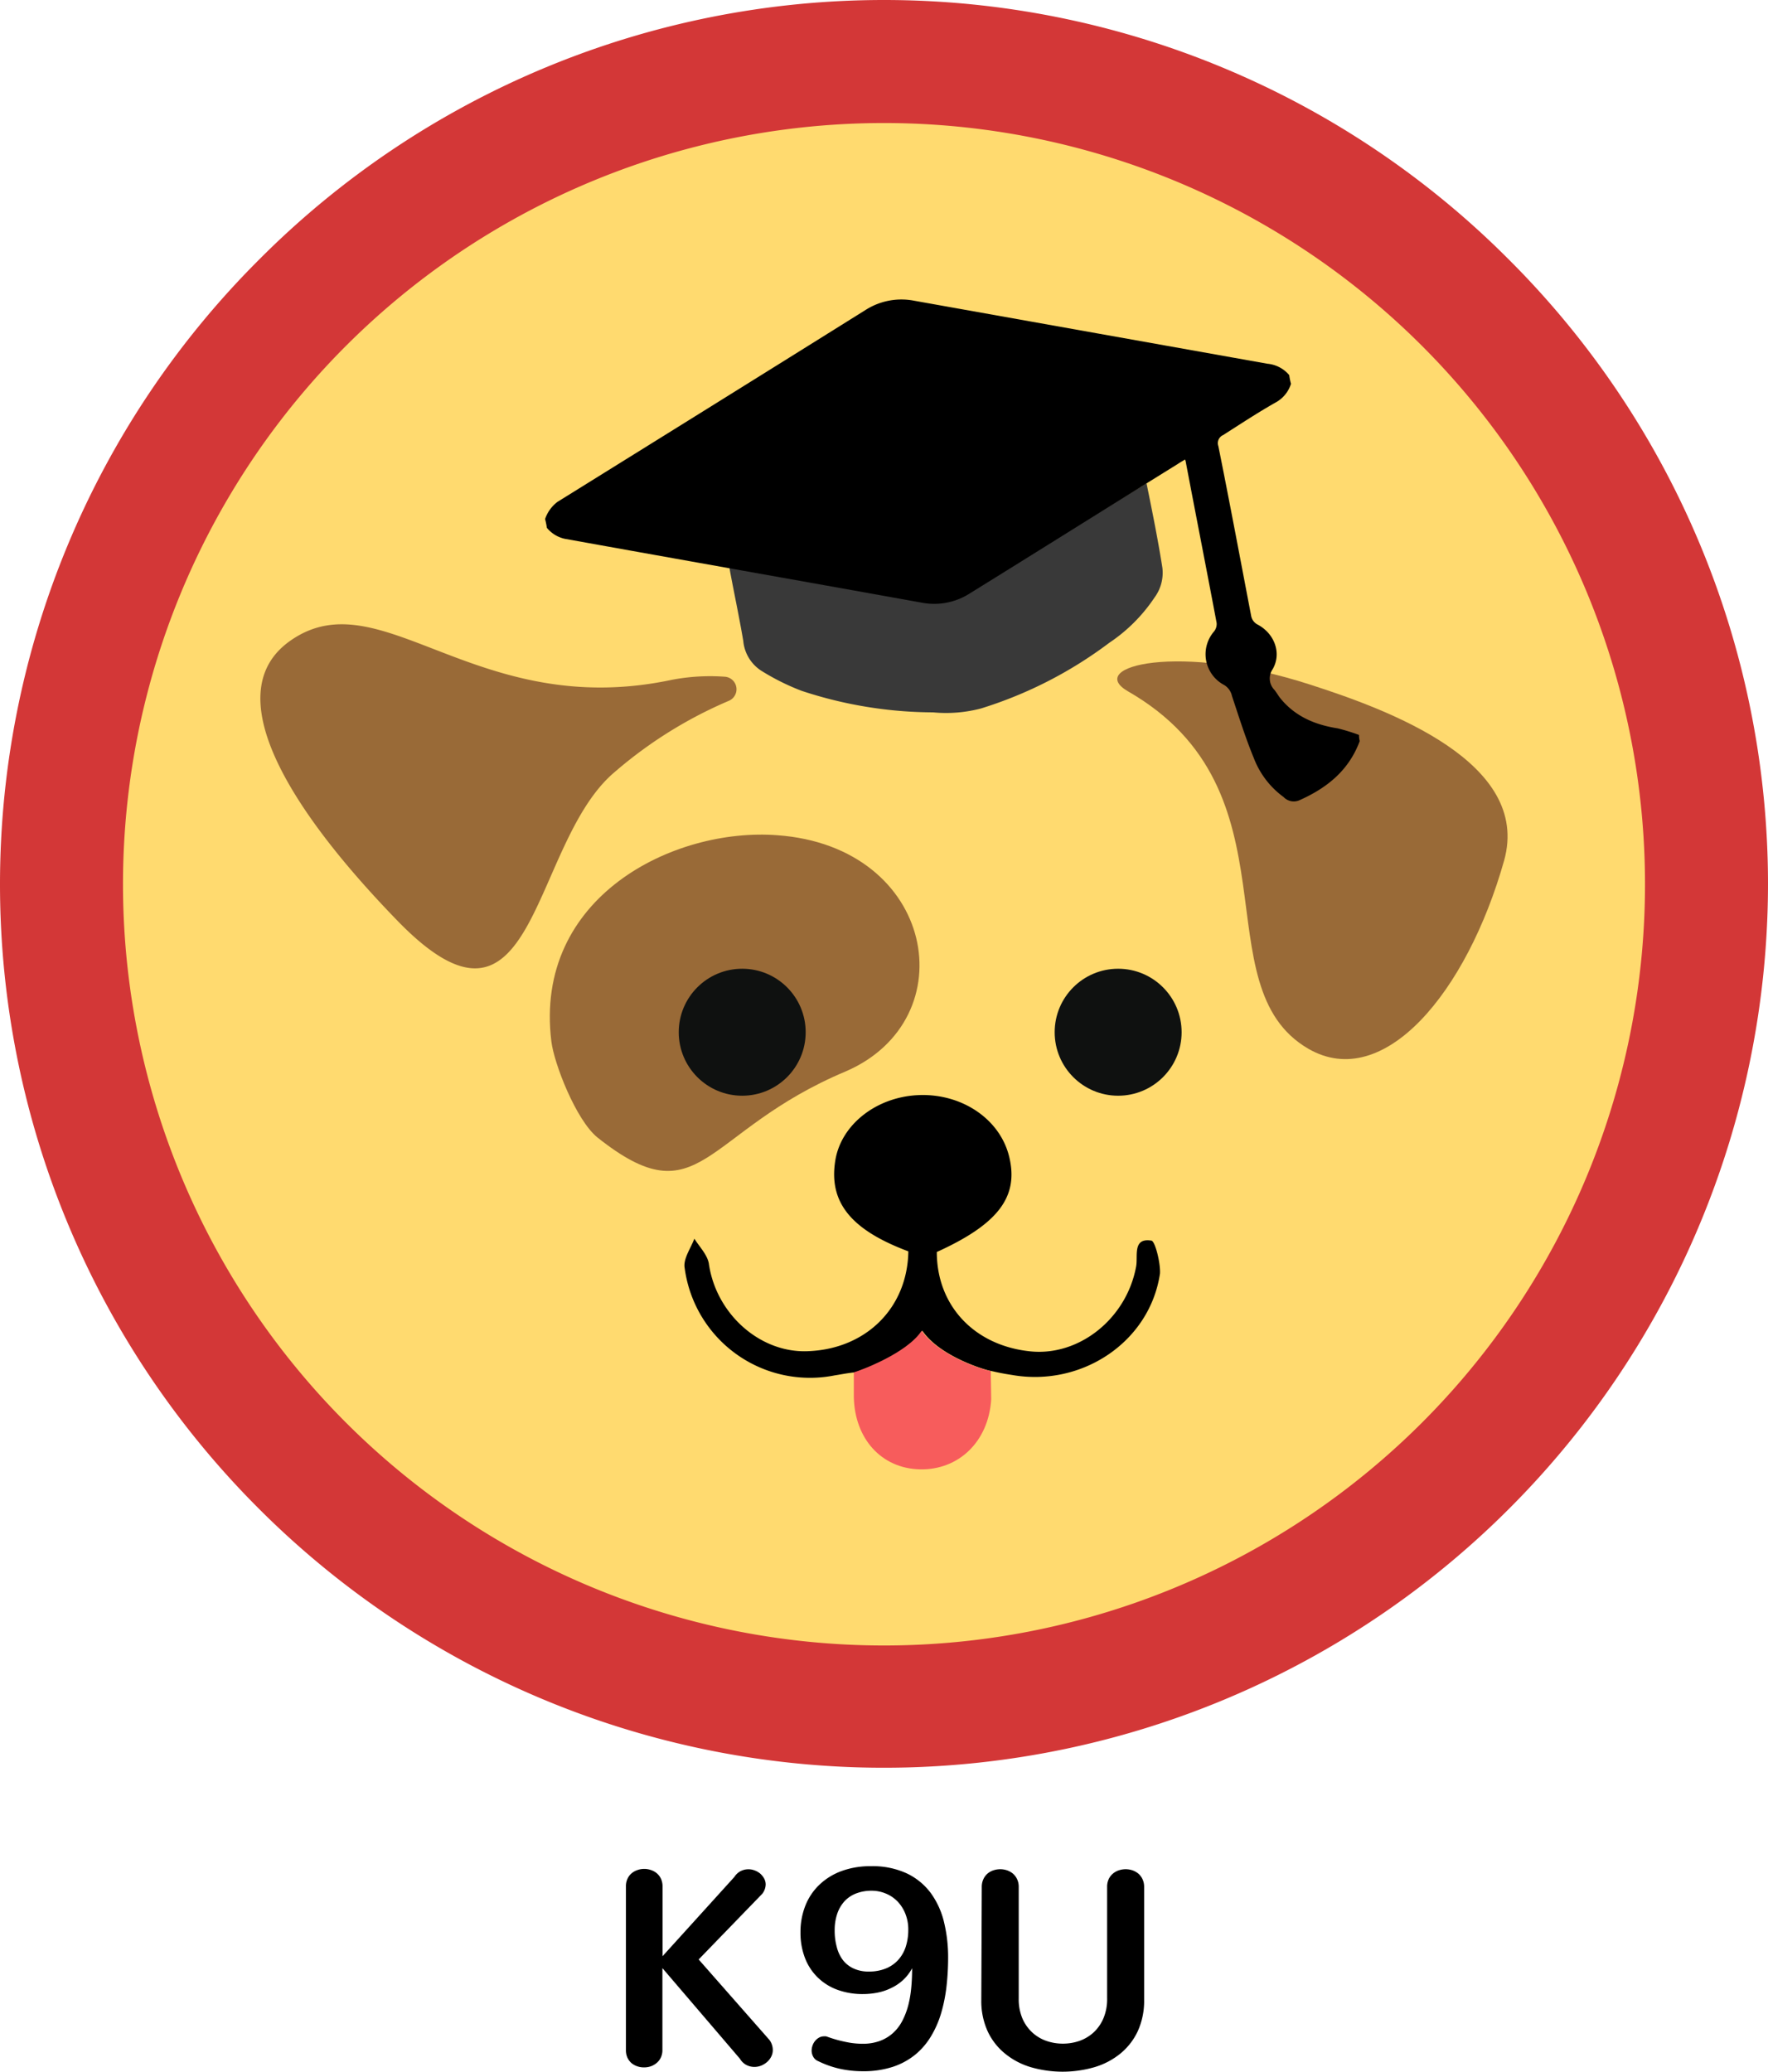 <svg xmlns="http://www.w3.org/2000/svg" viewBox="0 0 300 351.43"><defs><style>.cls-1{fill:#ffda6f;}.cls-2{fill:#d33737;}.cls-3{fill:#996a37;}.cls-4{fill:#0f1110;}.cls-5{fill:#f75c5c;}.cls-6{fill:#393939;}.cls-7{isolation:isolate;}</style></defs><title>logo</title><g id="Layer_2" data-name="Layer 2"><g id="logo"><circle class="cls-1" cx="150" cy="150" r="139.53"/><path class="cls-2" d="M150,20.87A129.13,129.13,0,1,1,20.87,150,129.12,129.12,0,0,1,150,20.87M150,0A149.61,149.61,0,0,0,44,44,149.61,149.61,0,0,0,0,150,149.61,149.61,0,0,0,44,256,150,150,0,0,0,300,150,149.61,149.61,0,0,0,256,44,149.61,149.61,0,0,0,150,0Z"/><path class="cls-3" d="M131.88,141.68c-17.6-1.33-41.36,10.47-38.32,35,.45,3.71,4.16,13.29,7.8,16.26,17.6,14,17.82-1,42.18-11.21C164,172.87,158.76,143.61,131.88,141.68Z"/><circle class="cls-4" cx="125.94" cy="175.1" r="10.77"/><circle class="cls-4" cx="189.73" cy="175.1" r="10.77"/><path class="cls-3" d="M104.26,131c-14.41,12.18-13.15,49.75-37,25-18.72-19.31-30.37-38.77-17.9-47.38C64.68,98,80.79,122.38,114,115.32a34.64,34.64,0,0,1,9.05-.52,2.13,2.13,0,0,1,.6,4.09A73.74,73.74,0,0,0,104.26,131Z"/><path class="cls-3" d="M222.33,116.14c13.14,4.23,37.57,13.14,32.89,29.85-6.31,22.35-20.42,39.28-33.19,31.93-18.34-10.62-1.11-43.74-30.67-60.67C184.08,113,200.12,108.94,222.33,116.14Z"/><path d="M195.37,210.45c-3.27-.52-2.23,2.67-2.6,4.45-1.63,8.76-9.65,15.22-18,14.33-9.5-1-15.81-7.79-15.81-16.85,10.32-4.68,13.88-9.29,12.32-16-1.48-6.46-7.94-10.84-15.22-10.62s-13.37,5-14.33,11.14c-1.12,7.06,2.67,11.73,12.4,15.37-.15,9.58-7.13,16.49-16.86,16.93-8.24.45-15.81-6.31-17-14.92-.3-1.49-1.56-2.75-2.45-4.16-.6,1.63-1.93,3.41-1.64,5a21.45,21.45,0,0,0,25.4,18.2c1-.15,2-.37,3.42-.52,1-.15,9-3.2,11.51-7.06,3,4.38,10.69,6.69,11.73,6.83,1.63.38,2.52.52,3.49.67,11.88,2.08,23.39-5.64,25.1-17.22C196.93,214.23,196,210.52,195.37,210.45Z"/><path class="cls-5" d="M168.12,232.57c-1.11-.14-8.76-2.52-11.73-6.83-2.53,3.86-10.47,6.76-11.51,7.06V237c.15,7.05,4.67,12.1,11.21,12.25s11.66-4.68,12.1-11.88C168.19,235.77,168.12,234.28,168.12,232.57Z"/><path class="cls-6" d="M194.55,82c1,4.9,1.94,9.58,2.68,14.26a7.07,7.07,0,0,1-1.34,5.12,27.72,27.72,0,0,1-7.65,7.65,71.18,71.18,0,0,1-21.75,11.14,23.22,23.22,0,0,1-8.17.67A71.66,71.66,0,0,1,136,117.18a39.42,39.42,0,0,1-6.61-3.27,6.73,6.73,0,0,1-3.27-5.2c-.67-3.93-1.49-7.79-2.23-11.73a14,14,0,0,0-.3-1.41c3.49.59,6.84,1.19,10.25,1.86,7.21,1.33,14.56,2.52,21.76,3.93a15.43,15.43,0,0,0,11.14-2.15c8.83-5.57,17.75-11.07,26.58-16.49C193.81,82.5,194.11,82.2,194.55,82Z"/><path d="M230.72,125.72c-1.86,5-5.57,7.94-10.17,10a2.38,2.38,0,0,1-2.75-.52,14.62,14.62,0,0,1-5.05-6.61c-1.41-3.41-2.53-7-3.71-10.54a2.86,2.86,0,0,0-1.34-1.86,5.9,5.9,0,0,1-1.71-9.06,2,2,0,0,0,.45-1.48c-1.71-9.06-3.49-18.12-5.2-27.11a2.54,2.54,0,0,0-.15-.59c-.52.3-.89.52-1.34.82-11.73,7.27-23.46,14.63-35.2,21.9a11.21,11.21,0,0,1-8.16,1.56c-20.2-3.64-40.4-7.2-60.6-10.84a5.43,5.43,0,0,1-3-1.86,11.09,11.09,0,0,0-.3-1.48,6.15,6.15,0,0,1,2.08-2.9c17.45-10.84,35-21.75,52.35-32.6A11.3,11.3,0,0,1,155.05,51l60,10.7a5.48,5.48,0,0,1,3.71,1.93,11.09,11.09,0,0,0,.3,1.48,5.49,5.49,0,0,1-2.67,3.2c-3,1.7-5.94,3.64-8.84,5.49a1.49,1.49,0,0,0-.82,1.86c1.93,9.58,3.72,19.16,5.57,28.81a2.07,2.07,0,0,0,1.12,1.49c2.89,1.55,4.08,4.9,2.52,7.57a2.77,2.77,0,0,0,.3,3.49c.37.45.67,1,1,1.41,2.52,3.12,5.94,4.53,9.73,5.12a33.59,33.59,0,0,1,3.63,1.12A4.56,4.56,0,0,0,230.72,125.72Z"/><g class="cls-7"><path d="M112.4,347.73a2.93,2.93,0,0,1-.27,1.3,2.61,2.61,0,0,1-.71.92,3.27,3.27,0,0,1-1,.57,3.67,3.67,0,0,1-1.14.18,3.56,3.56,0,0,1-1.13-.18,3.19,3.19,0,0,1-1-.55,2.86,2.86,0,0,1-.69-.93,3.13,3.13,0,0,1-.25-1.31V320a3,3,0,0,1,.27-1.31,2.59,2.59,0,0,1,.7-.92,3,3,0,0,1,1-.55,3.35,3.35,0,0,1,1.13-.19,3.41,3.41,0,0,1,1.14.19,3,3,0,0,1,1,.55,2.71,2.71,0,0,1,.7.92,3,3,0,0,1,.27,1.31v11.84l12.19-13.45a2.81,2.81,0,0,1,1.09-1,2.94,2.94,0,0,1,2.36-.1,3.12,3.12,0,0,1,.94.54,3.22,3.22,0,0,1,.67.84,2.16,2.16,0,0,1,.25,1,2.66,2.66,0,0,1-.56,1.56l-10.81,11.16,12,13.64a2.73,2.73,0,0,1,.45.88,2.8,2.8,0,0,1,.13.83,2.46,2.46,0,0,1-.27,1.14,3,3,0,0,1-.71.91,3.5,3.5,0,0,1-1,.61,3.14,3.14,0,0,1-1.16.22,3,3,0,0,1-1.32-.32,2.73,2.73,0,0,1-1.11-1.06L112.4,333.86Z"/><path d="M138.86,349.65a1.68,1.68,0,0,1-.87-.76,2.18,2.18,0,0,1-.27-1,2.77,2.77,0,0,1,.15-.89,2.46,2.46,0,0,1,1.1-1.35,1.76,1.76,0,0,1,.85-.22,1.27,1.27,0,0,1,.28,0,.89.89,0,0,1,.28.07,21.51,21.51,0,0,0,3.13.88,13.73,13.73,0,0,0,2.82.31,8.43,8.43,0,0,0,3-.49,7,7,0,0,0,2.23-1.36,7.45,7.45,0,0,0,1.57-2.08,12.62,12.62,0,0,0,1-2.65,18.72,18.72,0,0,0,.5-3c.1-1.06.14-2.14.14-3.23a0,0,0,0,0,0,0s0,0,0,0a7.61,7.61,0,0,1-1.48,1.95,8,8,0,0,1-2,1.37,9.28,9.28,0,0,1-2.31.8,12.68,12.68,0,0,1-2.55.26,12.36,12.36,0,0,1-4.37-.74,9.37,9.37,0,0,1-3.34-2.11,9.19,9.19,0,0,1-2.14-3.3,11.78,11.78,0,0,1-.75-4.31,12.07,12.07,0,0,1,.82-4.52,9.93,9.93,0,0,1,2.37-3.55,10.82,10.82,0,0,1,3.76-2.33,14.05,14.05,0,0,1,5-.83,13.78,13.78,0,0,1,6.11,1.23,10.92,10.92,0,0,1,4.06,3.34,13.87,13.87,0,0,1,2.24,4.94,25.07,25.07,0,0,1,.69,6,43.08,43.08,0,0,1-.27,4.84,26.71,26.71,0,0,1-.9,4.53,16.88,16.88,0,0,1-1.72,3.95,12.11,12.11,0,0,1-2.69,3.14,12,12,0,0,1-3.82,2.07,16,16,0,0,1-5.13.74,17.93,17.93,0,0,1-3.82-.41A16.37,16.37,0,0,1,138.86,349.65Zm9.08-28.92a7.25,7.25,0,0,0-2.69.47,5.22,5.22,0,0,0-2,1.37,6,6,0,0,0-1.21,2.14,8.64,8.64,0,0,0-.41,2.78,10.29,10.29,0,0,0,.34,2.72,6.2,6.2,0,0,0,1,2.21,4.88,4.88,0,0,0,1.82,1.48,6,6,0,0,0,2.64.54,7.52,7.52,0,0,0,2.86-.51,5.76,5.76,0,0,0,2.11-1.45,6.17,6.17,0,0,0,1.29-2.25,9.36,9.36,0,0,0,.43-2.88,7.18,7.18,0,0,0-.46-2.62,6.47,6.47,0,0,0-1.28-2.09,5.84,5.84,0,0,0-2-1.4A6.2,6.2,0,0,0,147.94,320.73Z"/><path d="M166.59,320.1a3.05,3.05,0,0,1,.27-1.32,2.83,2.83,0,0,1,.7-.95,3,3,0,0,1,1-.56,3.87,3.87,0,0,1,1.17-.19,3.75,3.75,0,0,1,1.15.19,3.23,3.23,0,0,1,1,.56,2.86,2.86,0,0,1,.71.95,3.05,3.05,0,0,1,.27,1.32V339a8.37,8.37,0,0,0,.64,3.43,7,7,0,0,0,1.7,2.38,6.92,6.92,0,0,0,2.4,1.41,8.57,8.57,0,0,0,2.75.45,8.69,8.69,0,0,0,2.77-.45,7.1,7.1,0,0,0,2.4-1.41,7,7,0,0,0,1.69-2.38,8.36,8.36,0,0,0,.65-3.43V320.1a3.05,3.05,0,0,1,.26-1.32,2.75,2.75,0,0,1,.72-.95,3.07,3.07,0,0,1,1-.56,3.87,3.87,0,0,1,1.17-.19,3.75,3.75,0,0,1,1.15.19,3.23,3.23,0,0,1,1,.56,2.86,2.86,0,0,1,.71.95,3.05,3.05,0,0,1,.27,1.32v19.12a12.39,12.39,0,0,1-1.1,5.38,10.79,10.79,0,0,1-3,3.81,12.63,12.63,0,0,1-4.39,2.27,19.39,19.39,0,0,1-10.68,0,12.54,12.54,0,0,1-4.37-2.27,10.66,10.66,0,0,1-3-3.81,12.39,12.39,0,0,1-1.09-5.38Z"/></g></g></g></svg>